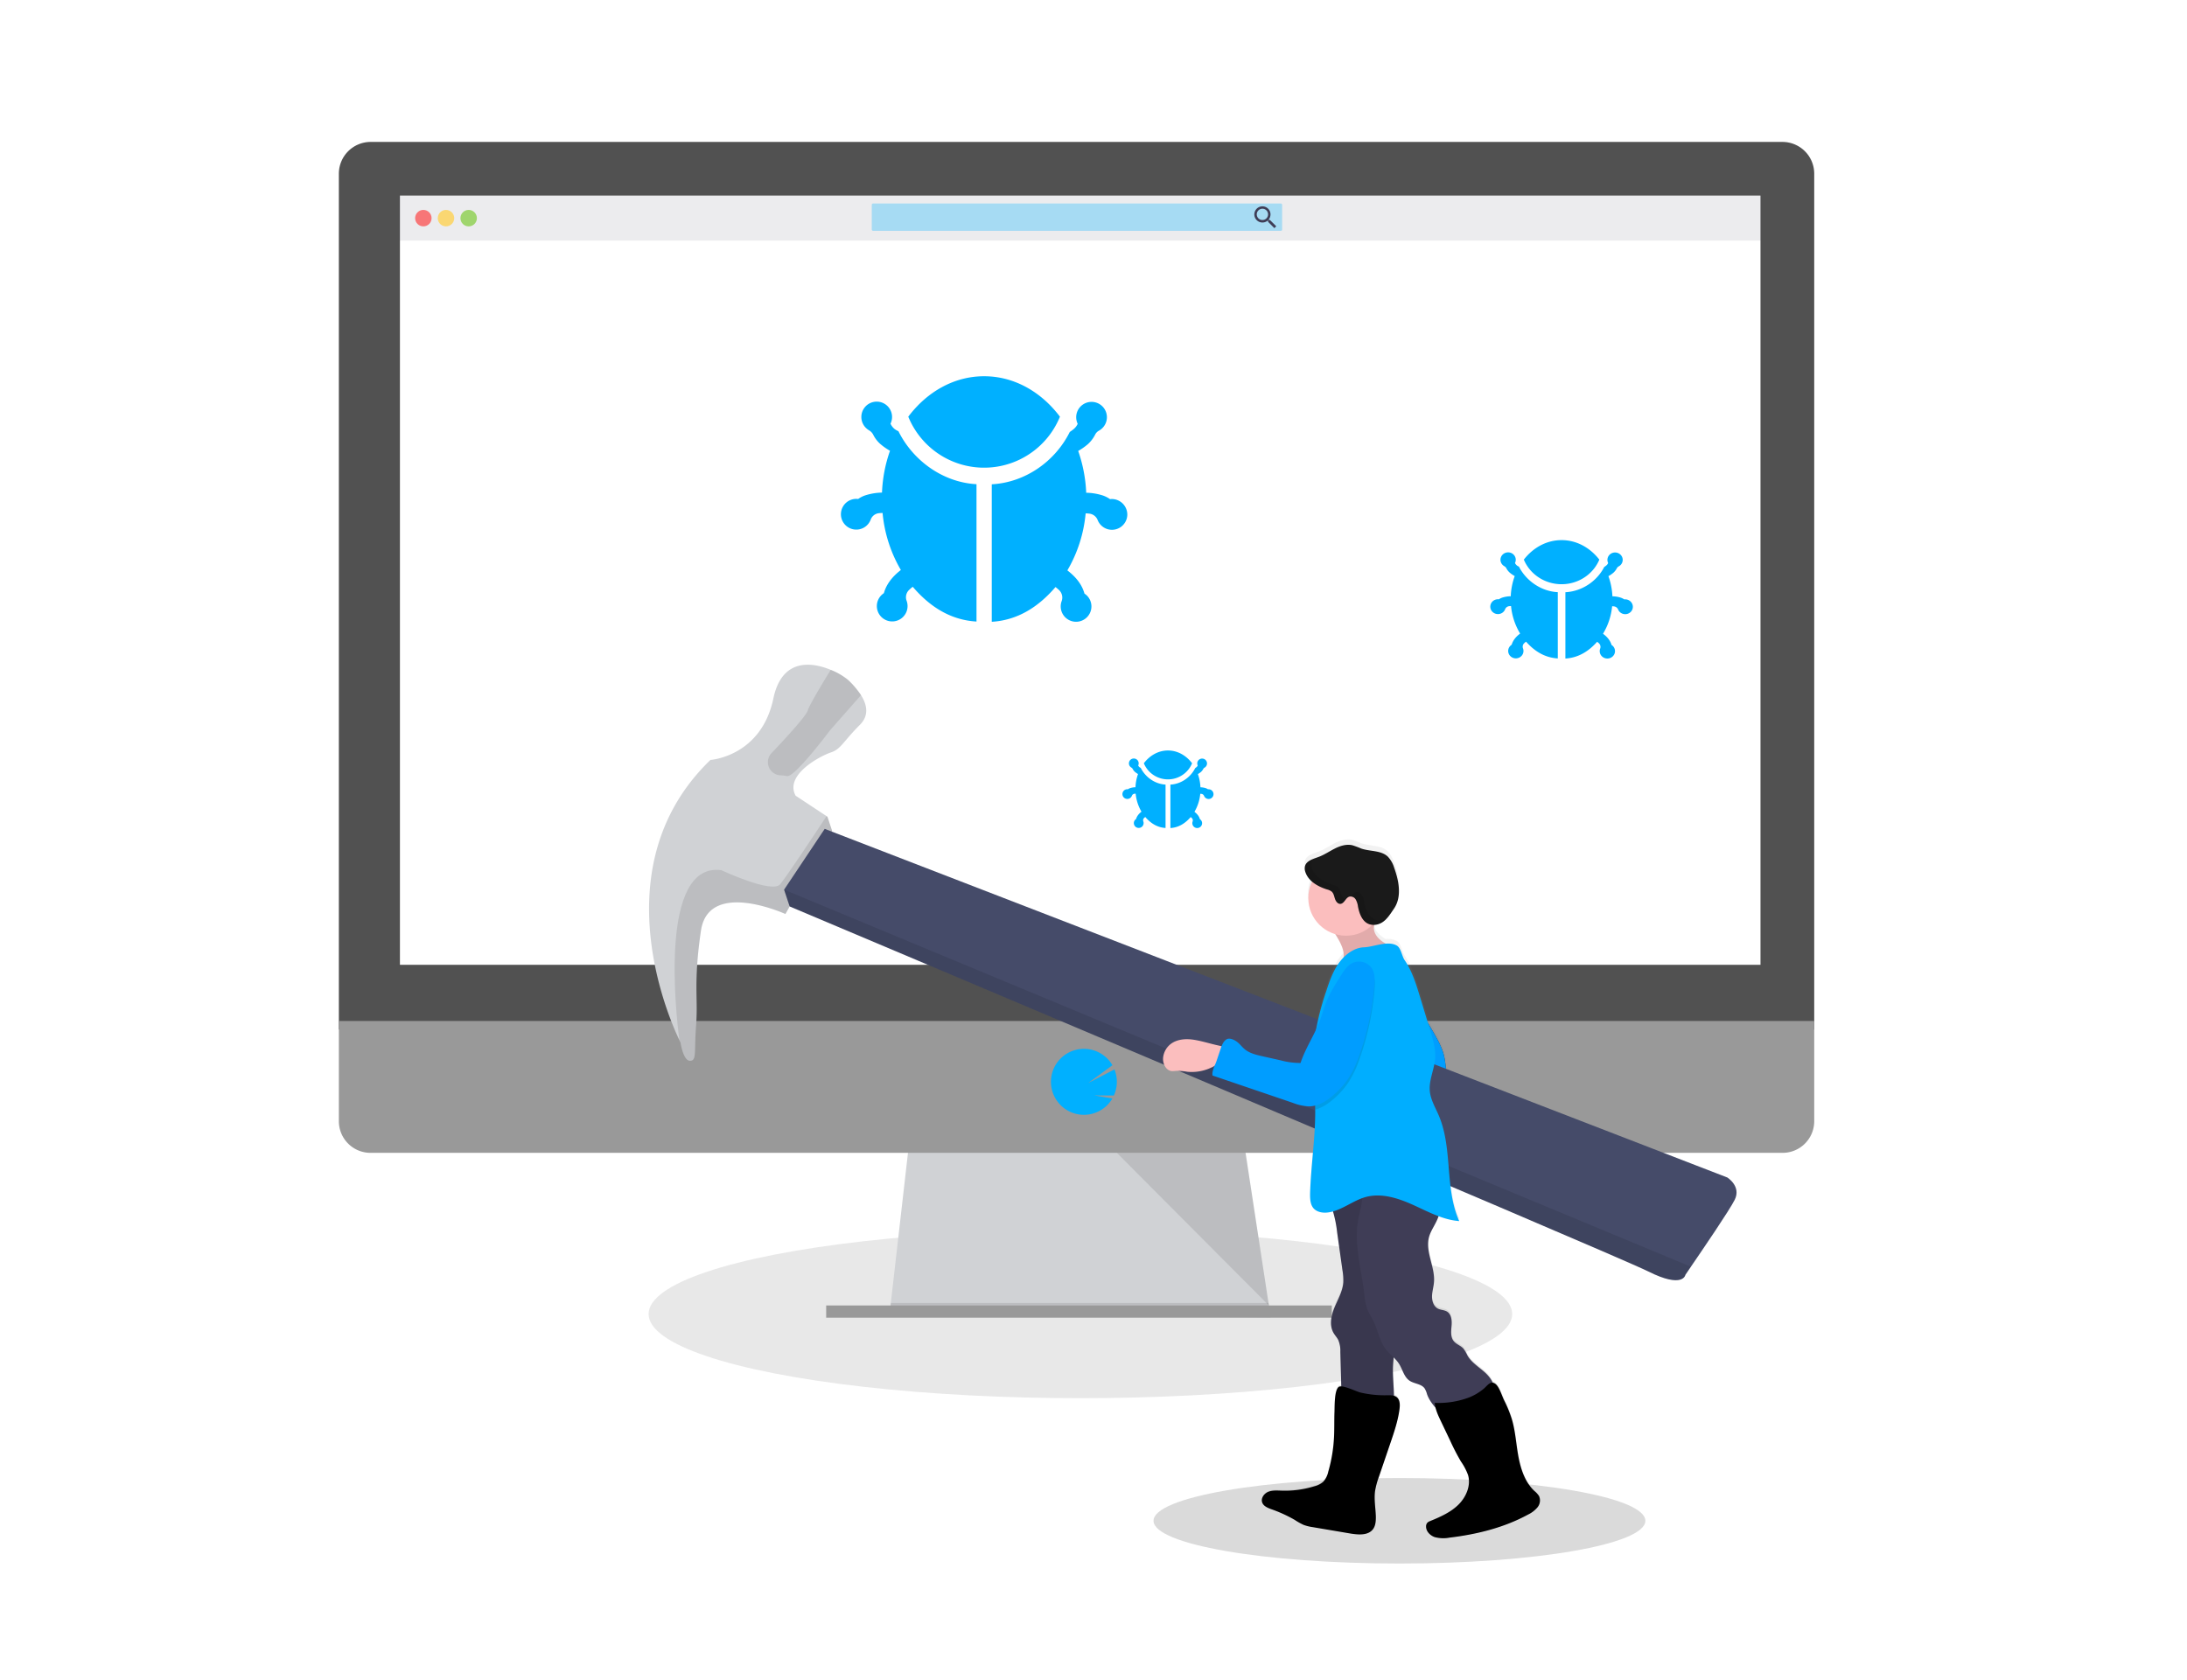 <svg xmlns="http://www.w3.org/2000/svg" xmlns:svg="http://www.w3.org/2000/svg" id="e7dedc5b-fca6-4313-b5a0-e6297481e8ae" width="1022.7" height="785.81" data-name="Layer 1" version="1.1" viewBox="0 0 1022.7 785.81"><defs id="defs12175"><linearGradient id="af83dc26-9572-4816-b7a1-1af4f72ff554" x1="678.2" x2="678.2" y1="821.79" y2="493.4" gradientTransform="rotate(-2.31,-1844.458,1701.964)" gradientUnits="userSpaceOnUse"><stop id="stop12168" offset="0" stop-color="gray" stop-opacity=".25"/><stop id="stop12170" offset=".54" stop-color="gray" stop-opacity=".12"/><stop id="stop12172" offset="1" stop-color="gray" stop-opacity=".1"/></linearGradient></defs><title id="title12177">bug fixing</title><ellipse id="ellipse12179" cx="505.221" cy="614.652" fill="#00b0ff" opacity=".1" rx="201.923" ry="39.371" style="opacity:.15;fill:#666;stroke-width:.753"/><ellipse id="ellipse12369" cx="654.421" cy="711.36" fill="#00b0ff" opacity=".1" rx="115" ry="20" style="opacity:.209;fill:#4d4d4d"/><polygon id="polygon12371" fill="#d0d2d5" points="377.78 655.02 386.39 579.63 542.88 579.63 554.39 655.02 555.27 660.74 555.44 661.88 377.25 659.59" transform="translate(38.791,-45.52)"/><polygon id="polygon12373" points="377.25 659.59 377.78 655.02 554.39 655.02 555.27 660.74 466.35 660.74" opacity=".1" transform="translate(38.791,-45.52)"/><rect id="rect12375" width="236.45" height="5.71" x="386.341" y="610.65" fill="#d0d2d5" style="fill:#999"/><path style="opacity:.85;fill:#333" id="path12377" fill="#3f3d56" d="m 848.381,81.31 a 14.87,14.87 0 0 0 -14.8,-14.92 h -660.32 a 14.87,14.87 0 0 0 -14.8,14.94 v 400.25 h 689.92 z"/><path id="path12379" fill="#d0d2d5" d="m 158.461,477.58 v 46.88 a 14.8,14.8 0 0 0 14.8,14.8 h 660.32 a 14.8,14.8 0 0 0 14.8,-14.8 v -46.88 z" style="fill:#999"/><rect id="rect12381" width="636.23" height="359.81" x="187.021" y="91.49" fill="#fff"/><path id="path12383" fill="#00b0ff" d="m 506.851,521.47 a 15.4,15.4 0 0 0 12.13,-5.89 v 0 a 16.06,16.06 0 0 0 1.2,-1.76 l -8.47,-1.43 9.15,0.06 a 15.42,15.42 0 0 0 0.29,-12.21 l -12.27,6.36 11.32,-8.32 a 15.42,15.42 0 1 0 -25.47,17.26 v 0 a 15.4,15.4 0 0 0 12.12,5.93 z"/><polygon id="polygon12385" points="543.66 584.77 483.48 584.77 554.57 656.17" opacity=".1" transform="translate(38.791,-45.52)"/><rect id="rect12387" width="636.92" height="21.02" x="186.521" y="91.53" fill="#444053" opacity=".1"/><rect id="rect12389" width="191.9" height="12.79" x="407.661" y="95.19" fill="#00b0ff" opacity=".3" rx=".58"/><path id="path12391" fill="#3f3d56" d="m 593.861,102.91 h -0.47 l -0.17,-0.15 a 3.89,3.89 0 0 0 0.9,-2.49 3.78,3.78 0 1 0 -3.77,3.81 3.9,3.9 0 0 0 2.49,-0.91 l 0.17,0.15 v 0.47 l 2.93,2.93 0.87,-0.88 z m -3.51,0 a 2.64,2.64 0 1 1 2.63,-2.64 2.62,2.62 0 0 1 -2.63,2.64 z"/><circle id="circle12393" cx="197.971" cy="102.04" r="3.85" fill="#fa5959" opacity=".8"/><circle id="circle12395" cx="208.561" cy="102.04" r="3.85" fill="#fed253" opacity=".8"/><circle id="circle12397" cx="219.161" cy="102.04" r="3.85" fill="#8ccf4d" opacity=".8"/><path id="path12399" fill="#00b0ff" d="m 495.657,194.909 c -8.73,-11.6 -21.38,-18.92 -35.46,-18.92 -14.08,0 -26.73,7.32 -35.46,18.92 a 38.39,38.39 0 0 0 8.4,12.65 38.28,38.28 0 0 0 62.52,-12.65 z"/><path id="path12401" fill="#00b0ff" d="m 420.127,201.699 a 9.17,9.17 0 0 1 -1.76,-1 7.06,7.06 0 0 1 -1.94,-2.51 7.18,7.18 0 1 0 -11.72,1.74 8,8 0 0 0 1.7,1.37 4.94,4.94 0 0 1 1.91,2 14.44,14.44 0 0 0 3.32,4.36 29,29 0 0 0 4.55,3.2 66.31,66.31 0 0 0 -3.74,19.56 27.05,27.05 0 0 0 -7.62,1.23 12.29,12.29 0 0 0 -3.53,1.76 8.48,8.48 0 0 0 -0.87,-0.06 7.19,7.19 0 1 0 6.73,9.72 4.59,4.59 0 0 1 3.71,-3 16.75,16.75 0 0 1 1.85,-0.12 64.4,64.4 0 0 0 8.55,26.67 c -4.24,3.29 -6.85,6.88 -7.95,10.86 a 3,3 0 0 0 -0.57,0.41 6.81,6.81 0 0 0 -0.84,0.78 7.18,7.18 0 1 0 12.05,2.35 4.71,4.71 0 0 1 1.17,-5.08 c 0.48,-0.45 1,-0.93 1.7,-1.46 8.11,9.47 17.76,15.54 29.81,16.26 v -64.25 c -15.93,-0.87 -29.81,-11.24 -36.51,-24.79 z m 99.83,31.72 a 7.93,7.93 0 0 0 -0.87,0.06 13.56,13.56 0 0 0 -3.53,-1.76 26.86,26.86 0 0 0 -7.62,-1.23 67.76,67.76 0 0 0 -3.74,-19.55 29,29 0 0 0 4.55,-3.2 15.58,15.58 0 0 0 3.44,-4.57 4.22,4.22 0 0 1 1.77,-1.75 7.18,7.18 0 1 0 -10,-3.17 6.82,6.82 0 0 1 -1.94,2.51 18.85,18.85 0 0 1 -1.76,1.29 c -6.7,13.54 -20.57,23.62 -36.48,24.49 v 64.31 c 12,-0.72 21.71,-6.82 29.81,-16.26 0.63,0.5 1.16,0.95 1.61,1.37 a 4.86,4.86 0 0 1 1.26,5.23 7.18,7.18 0 1 0 12.08,-2.33 6.81,6.81 0 0 0 -0.84,-0.78 c -0.33,-0.26 -0.57,-0.41 -0.57,-0.41 -1.1,-4 -3.7,-7.57 -8,-10.86 a 64.4,64.4 0 0 0 8.55,-26.67 15.9,15.9 0 0 1 1.77,0.12 4.8,4.8 0 0 1 3.85,3 7.18,7.18 0 0 0 13.85,-2.18 7.29,7.29 0 0 0 -7.19,-7.66 z"/><path id="path12403" fill="url(#af83dc26-9572-4816-b7a1-1af4f72ff554)" d="m 719.791,699.7 a 9.56,9.56 0 0 0 -2.17,-2.41 c -4.37,-4.13 -6.4,-10.19 -7.48,-16.13 -1.08,-5.94 -1.39,-12 -3.12,-17.81 a 58.74,58.74 0 0 0 -3.52,-8.67 c -1,-2.14 -2.26,-6.33 -4.09,-7.83 a 2.7,2.7 0 0 0 -1.26,-0.61 14.85,14.85 0 0 0 -3.62,-4.82 c -2.86,-2.59 -6.35,-4.65 -8.26,-8 a 18,18 0 0 0 -1.93,-3.29 c -1.29,-1.42 -3.33,-2 -4.52,-3.5 -1.55,-1.94 -1.2,-4.72 -1,-7.19 0.2,-2.47 0,-5.43 -2.14,-6.73 -1.28,-0.79 -2.93,-0.71 -4.26,-1.41 -2,-1 -2.79,-3.52 -2.75,-5.77 0.04,-2.25 0.74,-4.44 0.92,-6.69 0.56,-7.16 -4.16,-14.28 -2.34,-21.22 0.69,-2.63 2.27,-4.91 3.44,-7.36 a 15.37,15.37 0 0 0 1,-2.54 35.73,35.73 0 0 0 9.74,2.35 c -5.51,-12.36 -4.11,-26.72 -6.68,-40 l 0.33,-0.45 a 20.84,20.84 0 0 0 4.22,-11.86 c 0,-4.94 -2.31,-9.56 -3.35,-14.4 -0.89,-4.11 -0.85,-8.41 -2,-12.45 a 37.65,37.65 0 0 0 -3.16,-7.22 q -1.87,-3.47 -3.93,-6.83 -1.92,-6.36 -3.85,-12.72 c -1.8,-5.95 -3.65,-12 -7.15,-17.14 -1.28,-1.88 -1.67,-5.7 -3.64,-6.84 a 8.81,8.81 0 0 0 -5.2,-0.91 c -2.78,-1.56 -5.22,-3.81 -5.57,-6.89 a 6.68,6.68 0 0 1 0.2,-2 h 0.34 c 4.4,-0.4 6.63,-4.28 8.92,-7.68 3.7,-5.5 2.29,-12.94 0,-19.2 a 13,13 0 0 0 -3,-5.29 c -3.21,-3 -8.29,-2.34 -12.43,-3.79 -1.39,-0.48 -2.69,-1.21 -4.11,-1.55 -2.75,-0.64 -5.63,0.26 -8.15,1.53 -2.52,1.27 -4.87,2.91 -7.51,3.91 -2.64,1 -5.9,1.79 -6.55,4.5 a 5,5 0 0 0 0.22,2.73 10.18,10.18 0 0 0 3.09,4.46 17.81,17.81 0 0 0 10.87,24.82 c 0.76,1.22 1.47,2.46 2.12,3.73 1.16,2.24 2.14,4.88 1.74,7.28 a 22.45,22.45 0 0 0 -2,2.45 c -2.87,4 -4.5,8.69 -6,13.37 a 141.65,141.65 0 0 0 -4.83,18.27 c -2.44,5.19 -5.42,10.15 -7.19,15.6 a 35.21,35.21 0 0 1 -9.38,-1.26 l -8.44,-1.91 c -2.94,-0.67 -6,-1.39 -8.3,-3.33 -1.22,-1 -2.17,-2.33 -3.41,-3.32 -1.24,-0.99 -3.73,-2.15 -5.09,-1.33 a 4,4 0 0 0 -0.69,0.53 c -1.24,-2.51 -2.42,-5 -3.86,-7.43 -2.07,-3.4 -5.15,-6.51 -9.05,-7.16 a 9.21,9.21 0 0 0 -6.79,1.58 c -2.28,1.62 -3.71,5 -2,7.28 a 13.29,13.29 0 0 0 1.39,1.42 29.2,29.2 0 0 1 3.09,4.29 21.91,21.91 0 0 0 13.49,8.76 l -0.35,1 c -0.71,2.08 -2.22,4.59 -1.84,6.75 l 37.54,12.85 a 23.13,23.13 0 0 0 7.56,1.67 12.21,12.21 0 0 0 3,-0.4 v 1.92 0.08 c 0.1,13.19 -2,26.29 -2.39,39.47 -0.07,2.41 0,5 1.52,6.88 1.7,2.06 4.72,2.47 7.35,2 q 0.95,-0.16 1.86,-0.42 a 69.33,69.33 0 0 1 1.92,10.11 l 2.48,17.86 a 27.14,27.14 0 0 1 0.39,5.54 c -0.29,4.19 -2.5,7.94 -4.1,11.81 -1.6,3.87 -2.55,8.5 -0.45,12.12 0.66,1.12 1.57,2.07 2.16,3.23 a 13.14,13.14 0 0 1 1,5.68 q 0.23,8.08 0.44,16.18 a 1.83,1.83 0 0 0 -1.26,0.25 c -2.08,1.62 -1.85,9.33 -2,11.72 -0.16,4 0,8.08 -0.22,12.12 a 72.22,72.22 0 0 1 -2.61,16.09 10.29,10.29 0 0 1 -2.29,4.61 9.74,9.74 0 0 1 -4.07,2.11 46.49,46.49 0 0 1 -15.41,2.1 c -2.11,-0.07 -4.31,-0.27 -6.27,0.53 -1.96,0.8 -3.54,3 -2.83,5 0.61,1.68 2.46,2.48 4.13,3.11 a 65.53,65.53 0 0 1 11,5.06 29.74,29.74 0 0 0 4.25,2.41 21.91,21.91 0 0 0 4.38,1.08 l 17.73,3.06 c 3.63,0.62 8,1 10.31,-2 1.25,-1.62 1.43,-3.82 1.37,-5.88 -0.1,-4 -0.9,-8.07 -0.38,-12.07 a 37.14,37.14 0 0 1 1.86,-6.93 q 2.65,-7.87 5.32,-15.73 c 1.78,-5.26 3.58,-10.57 4.27,-16.09 0.25,-2 0.23,-4.28 -1.3,-5.53 a 3.54,3.54 0 0 0 -1.32,-0.68 c -0.06,-4.82 -0.69,-9.65 -0.42,-14.47 0.07,-1.2 0.19,-2.4 0.29,-3.61 a 17.61,17.61 0 0 1 2.47,2.92 c 1.71,2.68 2.34,6.22 4.95,8 2.22,1.52 5.51,1.44 7.07,3.64 a 10.26,10.26 0 0 1 1.12,2.71 19.32,19.32 0 0 0 4,6.35 32,32 0 0 0 2.47,6.34 q 2.21,4.67 4.4,9.31 a 108.59,108.59 0 0 0 5,9.77 27.55,27.55 0 0 1 3.35,6.46 c 1.41,4.94 -0.89,10.36 -4.53,14 -3.64,3.64 -8.44,5.73 -13.17,7.68 a 3.71,3.71 0 0 0 -1.34,0.8 2.59,2.59 0 0 0 -0.61,1.74 c 0,2.31 1.9,4.29 4.08,5 a 15.26,15.26 0 0 0 6.83,0.25 c 12.78,-1.55 25.52,-4.67 36.82,-10.88 a 13,13 0 0 0 4.39,-3.39 5.13,5.13 0 0 0 0.73,-5.21 z" style="fill:url(#af83dc26-9572-4816-b7a1-1af4f72ff554)"/><path id="path12405" fill="#2f2e41" d="m 665.781,475.45 q 3.2,4.91 6,10.06 a 37,37 0 0 1 3.17,7.17 c 1.16,4 1.13,8.27 2,12.35 1,4.8 3.34,9.38 3.34,14.3 a 20.56,20.56 0 0 1 -4.22,11.76 55.82,55.82 0 0 1 -8.82,9.1 187.62,187.62 0 0 1 -12.48,-61.21 c -0.1,-2.9 -0.12,-5.89 0.94,-8.6 0.65,-1.7 3.77,-6.36 5.78,-4.53 0.73,0.67 0.92,3.69 1.37,4.7 a 36.13,36.13 0 0 0 2.92,4.9 z"/><path id="path12407" d="m 665.781,475.45 q 3.2,4.91 6,10.06 a 37,37 0 0 1 3.17,7.17 c 1.16,4 1.13,8.27 2,12.35 1,4.8 3.34,9.38 3.34,14.3 a 20.56,20.56 0 0 1 -4.22,11.76 55.82,55.82 0 0 1 -8.82,9.1 187.62,187.62 0 0 1 -12.48,-61.21 c -0.1,-2.9 -0.12,-5.89 0.94,-8.6 0.65,-1.7 3.77,-6.36 5.78,-4.53 0.73,0.67 0.92,3.69 1.37,4.7 a 36.13,36.13 0 0 0 2.92,4.9 z" opacity=".1" style="fill:#009dff;opacity:1;fill-opacity:1"/><path id="path12409" fill="#d0d2d5" d="m 402.141,339.02 c -7.91,7.9 -8.86,11.38 -13.61,12.95 -4.75,1.57 -21.84,10.42 -16.47,20.23 l 14.44,9.54 0.42,0.28 2.21,6.64 -21.84,38.88 c 0,0 -36,-16.46 -39.53,7.89 -3.53,24.35 -1.29,31 -2.24,44 -0.95,13 0.31,16.76 -2.86,16.76 -3.17,0 -4.42,-8.54 -4.42,-8.54 0,0 -0.2,-0.39 -0.55,-1.12 -4.71,-9.79 -36.68,-81.66 14.53,-131.06 0,0 23.72,-1.56 29.43,-28.76 3.94,-18.8 17.72,-17.18 26.88,-13.35 a 30.38,30.38 0 0 1 8.22,4.83 40.48,40.48 0 0 1 5.89,7 c 2.61,4.12 4.03,9.29 -0.5,13.83 z"/><path id="path12411" d="m 386.921,382.02 2.21,6.64 -21.84,38.88 c 0,0 -36,-16.46 -39.53,7.89 -3.53,24.35 -1.29,31 -2.24,44 -0.95,13 0.31,16.76 -2.86,16.76 -3.17,0 -4.42,-8.54 -4.42,-8.54 0,0 -0.2,-0.39 -0.55,-1.12 -1.59,-12.16 -9.65,-83.29 19.57,-79.51 0,0 23.71,11.08 27.5,6.66 3,-3.5 16.32,-23.63 21.74,-31.89 z" opacity=".1"/><path id="path12413" d="m 402.641,325.13 -14.44,16.41 c 0,0 -16.77,22.44 -20.25,21.49 a 16.23,16.23 0 0 0 -3.17,-0.37 6.16,6.16 0 0 1 -4,-10.38 c 5.72,-6 16.26,-17.39 16.95,-19.92 0.69,-2.53 7.4,-13.62 10.76,-19.05 a 30.38,30.38 0 0 1 8.22,4.83 40.48,40.48 0 0 1 5.93,6.99 z" opacity=".1"/><path id="path12415" fill="#454b69" d="m 811.201,561.22 c -2.45,4.9 -15,23.28 -20.49,31.31 l -2.57,3.78 c 0,0 -1,6.64 -17.39,-1.59 -16.39,-8.23 -401.48,-170.72 -401.48,-170.72 l -2.61,-7.84 19,-28.45 422.07,163.07 c 0,0 6.64,4.11 3.47,10.44 z" style="opacity:1"/><path id="path12417" d="m 790.711,592.53 -2.57,3.78 c 0,0 -1,6.64 -17.39,-1.59 -16.39,-8.23 -401.48,-170.72 -401.48,-170.72 l -2.61,-7.84 z" opacity=".1"/><path id="path12419" fill="#fbbebe" d="m 558.431,486.39 c -3.91,-0.64 -8.25,-0.33 -11.29,2.21 a 9.29,9.29 0 0 0 -3.24,6.16 c -0.26,2.77 1.35,6.06 4.13,6.27 a 13.17,13.17 0 0 0 2,-0.13 29.89,29.89 0 0 1 5.24,0.44 21.39,21.39 0 0 0 18.23,-7.36 c 2.39,-3 -0.76,-4.3 -3.58,-4.9 -3.86,-0.82 -7.63,-2.07 -11.49,-2.69 z"/><path id="path12421" fill="#3f3d56" d="m 625.311,576.7 2.48,17.62 a 26.84,26.84 0 0 1 0.38,5.51 c -0.29,4.15 -2.5,7.87 -4.09,11.71 -1.59,3.84 -2.56,8.44 -0.45,12 0.65,1.11 1.56,2.06 2.15,3.21 a 12.92,12.92 0 0 1 1,5.63 l 0.68,25 a 157.33,157.33 0 0 0 23.18,-0.13 1.29,1.29 0 0 0 0.84,-0.26 1.36,1.36 0 0 0 0.29,-0.91 c 0.34,-5.85 -0.68,-11.71 -0.35,-17.56 0.12,-2.14 0.42,-4.27 0.46,-6.42 0.12,-8.71 -4.18,-17.24 -2.88,-25.85 a 57,57 0 0 1 1.6,-6.43 c 4.11,-15 3.24,-30.76 2.33,-46.25 a 1.09,1.09 0 0 0 -0.2,-0.7 1.06,1.06 0 0 0 -0.54,-0.29 28.45,28.45 0 0 0 -25.78,4.9 c -1.09,0.88 -3.84,1.73 -4.56,2.78 -1,1.46 0.31,2.92 0.89,4.47 a 56.89,56.89 0 0 1 2.57,11.97 z"/><path id="path12423" d="m 625.311,576.7 2.48,17.62 a 26.84,26.84 0 0 1 0.38,5.51 c -0.29,4.15 -2.5,7.87 -4.09,11.71 -1.59,3.84 -2.56,8.44 -0.45,12 0.65,1.11 1.56,2.06 2.15,3.21 a 12.92,12.92 0 0 1 1,5.63 l 0.68,25 a 157.33,157.33 0 0 0 23.18,-0.13 1.29,1.29 0 0 0 0.84,-0.26 1.36,1.36 0 0 0 0.29,-0.91 c 0.34,-5.85 -0.68,-11.71 -0.35,-17.56 0.12,-2.14 0.42,-4.27 0.46,-6.42 0.12,-8.71 -4.18,-17.24 -2.88,-25.85 a 57,57 0 0 1 1.6,-6.43 c 4.11,-15 3.24,-30.76 2.33,-46.25 a 1.09,1.09 0 0 0 -0.2,-0.7 1.06,1.06 0 0 0 -0.54,-0.29 28.45,28.45 0 0 0 -25.78,4.9 c -1.09,0.88 -3.84,1.73 -4.56,2.78 -1,1.46 0.31,2.92 0.89,4.47 a 56.89,56.89 0 0 1 2.57,11.97 z" opacity=".1"/><path id="path12425" fill="#3f3d56" d="m 671.681,571.39 c -1.17,2.43 -2.74,4.69 -3.44,7.3 -1.82,6.89 2.89,14 2.33,21.06 -0.18,2.23 -0.87,4.4 -0.92,6.63 -0.05,2.23 0.77,4.71 2.75,5.74 1.33,0.68 3,0.61 4.25,1.39 2.11,1.29 2.35,4.22 2.14,6.68 -0.21,2.46 -0.56,5.21 1,7.13 1.19,1.49 3.23,2.07 4.51,3.48 a 17.17,17.17 0 0 1 1.93,3.26 c 1.91,3.34 5.4,5.38 8.26,8 2.86,2.62 5.28,6.46 4,10.09 -0.94,2.66 -3.58,4.3 -6.12,5.55 a 64.93,64.93 0 0 1 -14.57,5.15 3.52,3.52 0 0 1 -1.67,0.09 3.57,3.57 0 0 1 -1.46,-1 c -2.95,-2.89 -6,-5.92 -7.36,-9.81 a 10.07,10.07 0 0 0 -1.12,-2.68 c -1.56,-2.19 -4.85,-2.11 -7.07,-3.62 -2.6,-1.77 -3.23,-5.28 -4.93,-7.93 -1.7,-2.65 -4.19,-4.23 -6,-6.56 -3.06,-3.88 -3.81,-9.06 -6,-13.49 -0.93,-1.88 -2.12,-3.64 -2.86,-5.6 a 30.58,30.58 0 0 1 -1.37,-7.24 c -1.41,-11.68 -5,-23.44 -2.74,-35 0.5,-2.54 1.27,-5 1.59,-7.62 0.55,-4.53 -0.32,-9.17 0.35,-13.69 a 3.77,3.77 0 0 1 1.51,-2.91 4,4 0 0 1 1.72,-0.35 117.28,117.28 0 0 1 17.78,0.4 c 3,0.29 6.36,0.9 8.16,3.35 1.53,2.1 1.45,4.91 1.94,7.46 0.61,3.14 2.2,4.85 3.87,7.31 1.67,2.46 0.77,4.89 -0.46,7.43 z"/><path style="fill:#000" id="path12427" fill="#2f2e41" d="m 648.611,652.65 c 1.58,0 3.33,-0.1 4.55,0.9 1.52,1.25 1.54,3.54 1.3,5.49 -0.7,5.48 -2.49,10.75 -4.28,16 l -5.32,15.61 a 36.65,36.65 0 0 0 -1.86,6.88 c -0.52,4 0.28,8 0.38,12 0,2 -0.13,4.22 -1.38,5.83 -2.26,2.91 -6.67,2.57 -10.3,2 l -17.71,-3 a 21.07,21.07 0 0 1 -4.38,-1.07 30.61,30.61 0 0 1 -4.25,-2.39 65.42,65.42 0 0 0 -11,-5 c -1.66,-0.62 -3.52,-1.41 -4.12,-3.08 -0.71,-2 0.87,-4.2 2.83,-5 1.96,-0.8 4.15,-0.6 6.27,-0.54 a 47,47 0 0 0 15.4,-2.08 9.74,9.74 0 0 0 4.06,-2.1 10,10 0 0 0 2.34,-4.71 70.17,70.17 0 0 0 2.68,-16 c 0.21,-4 0.07,-8 0.23,-12 0.1,-2.37 -0.13,-10 1.95,-11.63 1.59,-1.22 8.13,2.15 10.28,2.64 a 50,50 0 0 0 12.33,1.25 z"/><path style="fill:#000" id="path12429" fill="#2f2e41" d="m 706.951,663.77 c 1.73,5.73 2,11.79 3.12,17.68 1.12,5.89 3.1,11.9 7.47,16 a 9.87,9.87 0 0 1 2.17,2.4 5.06,5.06 0 0 1 -0.75,5.23 13.13,13.13 0 0 1 -4.39,3.37 c -11.29,6.16 -24,9.27 -36.81,10.81 a 15.51,15.51 0 0 1 -6.82,-0.25 c -2.18,-0.74 -4.11,-2.7 -4.07,-5 a 2.55,2.55 0 0 1 0.6,-1.73 3.73,3.73 0 0 1 1.35,-0.79 c 4.72,-1.94 9.51,-4.05 13.16,-7.63 3.65,-3.58 5.94,-9 4.53,-13.86 a 27.42,27.42 0 0 0 -3.37,-6.41 108.35,108.35 0 0 1 -5,-9.69 l -4.4,-9.23 c -1.29,-2.7 -2.59,-5.48 -2.81,-8.46 a 40.6,40.6 0 0 0 16.22,-2.6 25.51,25.51 0 0 0 6.67,-4 c 1.7,-1.42 3.25,-4.07 5.54,-2.22 1.84,1.48 3,5.65 4.08,7.76 a 57,57 0 0 1 3.51,8.62 z"/><path id="path12431" fill="#fbbebe" d="m 642.471,434.58 c 0.44,3.84 4.16,6.37 7.71,7.89 l -22.47,7.17 c 1.45,-2.78 0.28,-6.18 -1.16,-9 a 50.93,50.93 0 0 0 -4,-6.41 c -0.22,-0.31 -0.47,-0.7 -0.31,-1.06 a 1.12,1.12 0 0 1 0.63,-0.49 c 4.62,-2.06 9.38,-4.19 14.43,-4.94 1.46,-0.21 4.22,-0.79 5.31,0.69 1.09,1.48 -0.35,4.38 -0.14,6.15 z"/><path id="path12433" d="m 642.471,434.58 c 0.44,3.84 4.16,6.37 7.71,7.89 l -22.47,7.17 c 1.45,-2.78 0.28,-6.18 -1.16,-9 a 50.93,50.93 0 0 0 -4,-6.41 c -0.22,-0.31 -0.47,-0.7 -0.31,-1.06 a 1.12,1.12 0 0 1 0.63,-0.49 c 4.62,-2.06 9.38,-4.19 14.43,-4.94 1.46,-0.21 4.22,-0.79 5.31,0.69 1.09,1.48 -0.35,4.38 -0.14,6.15 z" opacity=".1"/><circle id="circle12435" cx="629.411" cy="420.07" r="17.62" fill="#fbbebe"/><path style="fill:#00aeff;fill-opacity:1" id="path12437" fill="#2f2e41" d="m 614.141,565.07 c 1.71,2.05 4.72,2.45 7.35,2 6.15,-1 11.18,-5.53 17.2,-7.16 7.38,-2 15.19,0.57 22.16,3.72 6.97,3.15 13.9,7 21.52,7.54 -6.89,-15.36 -2.95,-33.84 -9.54,-49.33 -1.61,-3.79 -3.86,-7.44 -4.22,-11.54 -0.45,-5.09 2.09,-10 2.48,-15.06 0.36,-4.51 -1,-9 -2.3,-13.3 q -2.41,-7.92 -4.82,-15.84 c -1.8,-5.91 -3.65,-11.92 -7.14,-17 -1.29,-1.87 -1.68,-5.66 -3.64,-6.79 -4.28,-2.47 -10.77,0.64 -15.41,0.81 -4.64,0.17 -8.87,3.47 -11.58,7.2 -2.87,3.94 -4.5,8.63 -6,13.27 a 126.15,126.15 0 0 0 -5.33,21.23 c -0.15,1.08 -0.28,2.16 -0.38,3.25 -1,10.27 0.46,20.6 0.54,30.92 v 0.07 c 0.1,13.09 -2,26.1 -2.39,39.18 -0.04,2.39 0.02,5 1.5,6.83 z"/><path id="path12439" d="m 615.061,519 c 3.45,-0.87 6.57,-3.1 9.25,-5.54 a 38.67,38.67 0 0 0 6.14,-7 49.86,49.86 0 0 0 5.29,-11.07 129.36,129.36 0 0 0 7,-32.27 c 0.26,-3 0.34,-6.22 -1.45,-8.6 a 7.24,7.24 0 0 0 -8.75,-2.12 c -2.36,1.15 -3.89,3.48 -5.31,5.71 -2.81,4.42 -5.64,8.9 -7.45,13.82 -0.8,2.18 -1.39,4.42 -2.17,6.61 a 61,61 0 0 1 -2.74,6.33 c -0.15,1.08 -0.28,2.16 -0.38,3.25 -0.93,10.27 0.49,20.56 0.57,30.88 z" opacity=".1"/><path style="fill:#009dff;fill-opacity:1" id="path12441" fill="#2f2e41" d="m 641.241,452.59 c 1.79,2.38 1.71,5.63 1.46,8.59 a 129.18,129.18 0 0 1 -7,32.27 49.43,49.43 0 0 1 -5.29,11.16 39.07,39.07 0 0 1 -6.14,7 c -3.4,3.1 -7.54,5.87 -12.15,5.91 a 23.16,23.16 0 0 1 -7.56,-1.65 l -37.55,-12.78 c -0.38,-2.14 1.13,-4.64 1.84,-6.7 l 2,-5.93 c 0.57,-1.64 1.23,-3.41 2.72,-4.3 1.49,-0.89 3.85,0.33 5.09,1.32 1.24,0.99 2.18,2.29 3.4,3.3 2.31,1.92 5.36,2.64 8.3,3.3 l 8.43,1.89 a 35.2,35.2 0 0 0 9.38,1.25 c 2.35,-7.18 6.82,-13.5 9.35,-20.62 0.78,-2.18 1.37,-4.43 2.18,-6.61 1.8,-4.92 4.64,-9.39 7.45,-13.82 1.41,-2.22 2.94,-4.55 5.31,-5.71 a 7.23,7.23 0 0 1 8.78,2.13 z"/><path style="fill:#1a1a1a" id="path12443" fill="#2f2e41" d="m 635.031,424.05 a 8.89,8.89 0 0 0 -1.06,-3.3 2.77,2.77 0 0 0 -3,-1.32 c -1.76,0.55 -2.35,3.27 -4.19,3.36 -1.24,0.06 -2.13,-1.2 -2.52,-2.38 -0.39,-1.18 -0.6,-2.53 -1.53,-3.36 a 5.7,5.7 0 0 0 -2.18,-1 c -4.27,-1.35 -8.68,-3.84 -10.1,-8.09 a 4.84,4.84 0 0 1 -0.23,-2.71 c 0.65,-2.69 4,-3.5 6.55,-4.47 2.55,-0.97 5,-2.63 7.5,-3.89 2.5,-1.26 5.4,-2.15 8.15,-1.51 a 42.47,42.47 0 0 1 4.11,1.53 c 4.14,1.44 9.21,0.77 12.42,3.76 a 12.83,12.83 0 0 1 3,5.24 c 2.24,6.22 3.66,13.6 -0.05,19.06 -2.29,3.37 -4.51,7.22 -8.91,7.63 -5.12,0.43 -7.15,-4.21 -7.96,-8.55 z"/><g id="g12449" opacity=".1" transform="translate(38.791,-45.52)"><path id="path12445" d="m 677.07,520.9 c -0.39,-1.18 -0.6,-2.53 -1.52,-3.36 a 5.7,5.7 0 0 0 -2.18,-1 c -4.28,-1.35 -8.68,-3.84 -10.11,-8.09 a 4.93,4.93 0 0 1 -0.22,-2.71 3.39,3.39 0 0 1 0.53,-1.19 c -1.63,0.71 -3.05,1.65 -3.45,3.31 a 4.84,4.84 0 0 0 0.23,2.71 c 1.42,4.25 5.83,6.74 10.1,8.09 a 5.7,5.7 0 0 1 2.18,1 c 0.93,0.83 1.13,2.17 1.53,3.36 0.4,1.19 1.28,2.44 2.52,2.38 1.24,-0.06 1.84,-1.19 2.63,-2.14 -1.09,-0.14 -1.88,-1.26 -2.24,-2.36 z" transform="translate(-88.65,-57.09)"/><path id="path12447" d="m 695.79,533.06 c -5.14,0.47 -7.17,-4.21 -8,-8.52 a 8.7,8.7 0 0 0 -1,-3.3 2.78,2.78 0 0 0 -3,-1.32 5.32,5.32 0 0 0 -2.21,2 3,3 0 0 1 2.26,1.4 8.89,8.89 0 0 1 1.06,3.3 c 0.81,4.31 2.84,9 8,8.52 a 8.25,8.25 0 0 0 5.28,-2.74 7.46,7.46 0 0 1 -2.39,0.66 z" transform="translate(-88.65,-57.09)"/></g><path id="path12399-6" fill="#00b0ff" d="m 747.889,261.771 c -4.346,-5.594 -10.643,-9.125 -17.652,-9.125 -7.009,0 -13.306,3.53 -17.652,9.125 a 19.111,18.514 0 0 0 4.182,6.101 19.056,18.461 0 0 0 31.123,-6.101 z" style="stroke-width:.49"/><path id="path12401-3" fill="#00b0ff" d="m 710.29,265.045 a 4.565,4.422 0 0 1 -0.876,-0.482 3.514,3.405 0 0 1 -0.966,-1.21 3.574,3.463 0 1 0 -5.834,0.839 3.982,3.858 0 0 0 0.846,0.661 2.459,2.382 0 0 1 0.951,0.965 7.188,6.964 0 0 0 1.653,2.103 14.436,13.986 0 0 0 2.265,1.543 33.009,31.979 0 0 0 -1.862,9.433 13.466,13.045 0 0 0 -3.793,0.593 6.118,5.927 0 0 0 -1.757,0.849 4.221,4.09 0 0 0 -0.433,-0.029 3.579,3.468 0 1 0 3.35,4.688 2.285,2.214 0 0 1 1.847,-1.447 8.338,8.078 0 0 1 0.921,-0.058 32.059,31.058 0 0 0 4.256,12.862 c -2.111,1.587 -3.41,3.318 -3.958,5.237 a 1.493,1.447 0 0 0 -0.284,0.198 3.39,3.284 0 0 0 -0.418,0.376 3.574,3.463 0 1 0 5.999,1.133 2.345,2.271 0 0 1 0.582,-2.45 c 0.239,-0.217 0.498,-0.449 0.846,-0.704 4.037,4.567 8.841,7.494 14.84,7.842 v -30.986 c -7.93,-0.42 -14.84,-5.421 -18.175,-11.955 z m 49.696,15.298 a 3.948,3.824 0 0 0 -0.433,0.029 6.75,6.54 0 0 0 -1.757,-0.849 13.371,12.954 0 0 0 -3.793,-0.593 33.731,32.678 0 0 0 -1.862,-9.428 14.436,13.986 0 0 0 2.265,-1.543 7.756,7.514 0 0 0 1.712,-2.204 2.101,2.035 0 0 1 0.881,-0.844 3.574,3.463 0 1 0 -4.978,-1.529 3.395,3.289 0 0 1 -0.966,1.21 9.384,9.091 0 0 1 -0.876,0.622 c -3.335,6.53 -10.24,11.391 -18.16,11.811 v 31.015 c 5.974,-0.347 10.807,-3.289 14.84,-7.842 0.314,0.241 0.577,0.458 0.801,0.661 a 2.419,2.344 0 0 1 0.627,2.522 3.574,3.463 0 1 0 6.013,-1.124 3.39,3.284 0 0 0 -0.418,-0.376 c -0.164,-0.125 -0.284,-0.198 -0.284,-0.198 -0.548,-1.929 -1.842,-3.651 -3.982,-5.237 a 32.059,31.058 0 0 0 4.256,-12.862 7.915,7.668 0 0 1 0.881,0.058 2.389,2.315 0 0 1 1.917,1.447 3.574,3.463 0 0 0 6.895,-1.051 3.629,3.516 0 0 0 -3.579,-3.694 z" style="stroke-width:.49"/><path id="path12399-9" fill="#00b0ff" d="m 557.452,357.026 c -2.777,-3.664 -6.8,-5.976 -11.279,-5.976 -4.478,0 -8.502,2.312 -11.279,5.976 a 12.211,12.126 0 0 0 2.672,3.996 12.176,12.091 0 0 0 19.886,-3.996 z" style="stroke-width:.317"/><path id="path12401-34" fill="#00b0ff" d="m 533.428,359.17 a 2.917,2.896 0 0 1 -0.56,-0.316 2.246,2.23 0 0 1 -0.617,-0.793 2.284,2.268 0 1 0 -3.728,0.55 2.545,2.527 0 0 0 0.541,0.433 1.571,1.56 0 0 1 0.608,0.632 4.593,4.561 0 0 0 1.056,1.377 9.224,9.16 0 0 0 1.447,1.011 21.091,20.944 0 0 0 -1.19,6.178 8.604,8.544 0 0 0 -2.424,0.389 3.909,3.882 0 0 0 -1.123,0.556 2.697,2.678 0 0 0 -0.277,-0.019 2.287,2.271 0 1 0 2.141,3.07 1.46,1.45 0 0 1 1.18,-0.948 5.328,5.291 0 0 1 0.588,-0.038 20.484,20.341 0 0 0 2.719,8.424 c -1.349,1.039 -2.179,2.173 -2.529,3.43 a 0.954,0.948 0 0 0 -0.181,0.13 2.166,2.151 0 0 0 -0.267,0.246 2.284,2.268 0 1 0 3.833,0.742 1.498,1.488 0 0 1 0.372,-1.605 c 0.153,-0.142 0.318,-0.294 0.541,-0.461 2.58,2.991 5.649,4.908 9.482,5.136 v -20.294 c -5.067,-0.275 -9.482,-3.55 -11.613,-7.83 z m 31.753,10.019 a 2.522,2.505 0 0 0 -0.277,0.019 4.313,4.283 0 0 0 -1.123,-0.556 8.543,8.484 0 0 0 -2.424,-0.389 21.552,21.402 0 0 0 -1.19,-6.175 9.224,9.16 0 0 0 1.447,-1.011 4.956,4.921 0 0 0 1.094,-1.443 1.342,1.333 0 0 1 0.563,-0.553 2.284,2.268 0 1 0 -3.181,-1.001 2.169,2.154 0 0 1 -0.617,0.793 5.996,5.954 0 0 1 -0.56,0.407 c -2.131,4.277 -6.543,7.46 -11.603,7.735 v 20.313 c 3.817,-0.227 6.905,-2.154 9.482,-5.136 0.2,0.158 0.369,0.3 0.512,0.433 a 1.546,1.535 0 0 1 0.401,1.652 2.284,2.268 0 1 0 3.842,-0.736 2.166,2.151 0 0 0 -0.267,-0.246 c -0.105,-0.082 -0.181,-0.13 -0.181,-0.13 -0.35,-1.263 -1.177,-2.391 -2.545,-3.43 a 20.484,20.341 0 0 0 2.719,-8.424 5.057,5.022 0 0 1 0.563,0.038 1.527,1.516 0 0 1 1.225,0.948 2.284,2.268 0 0 0 4.405,-0.689 2.319,2.303 0 0 0 -2.287,-2.419 z" style="stroke-width:.317"/></svg>
